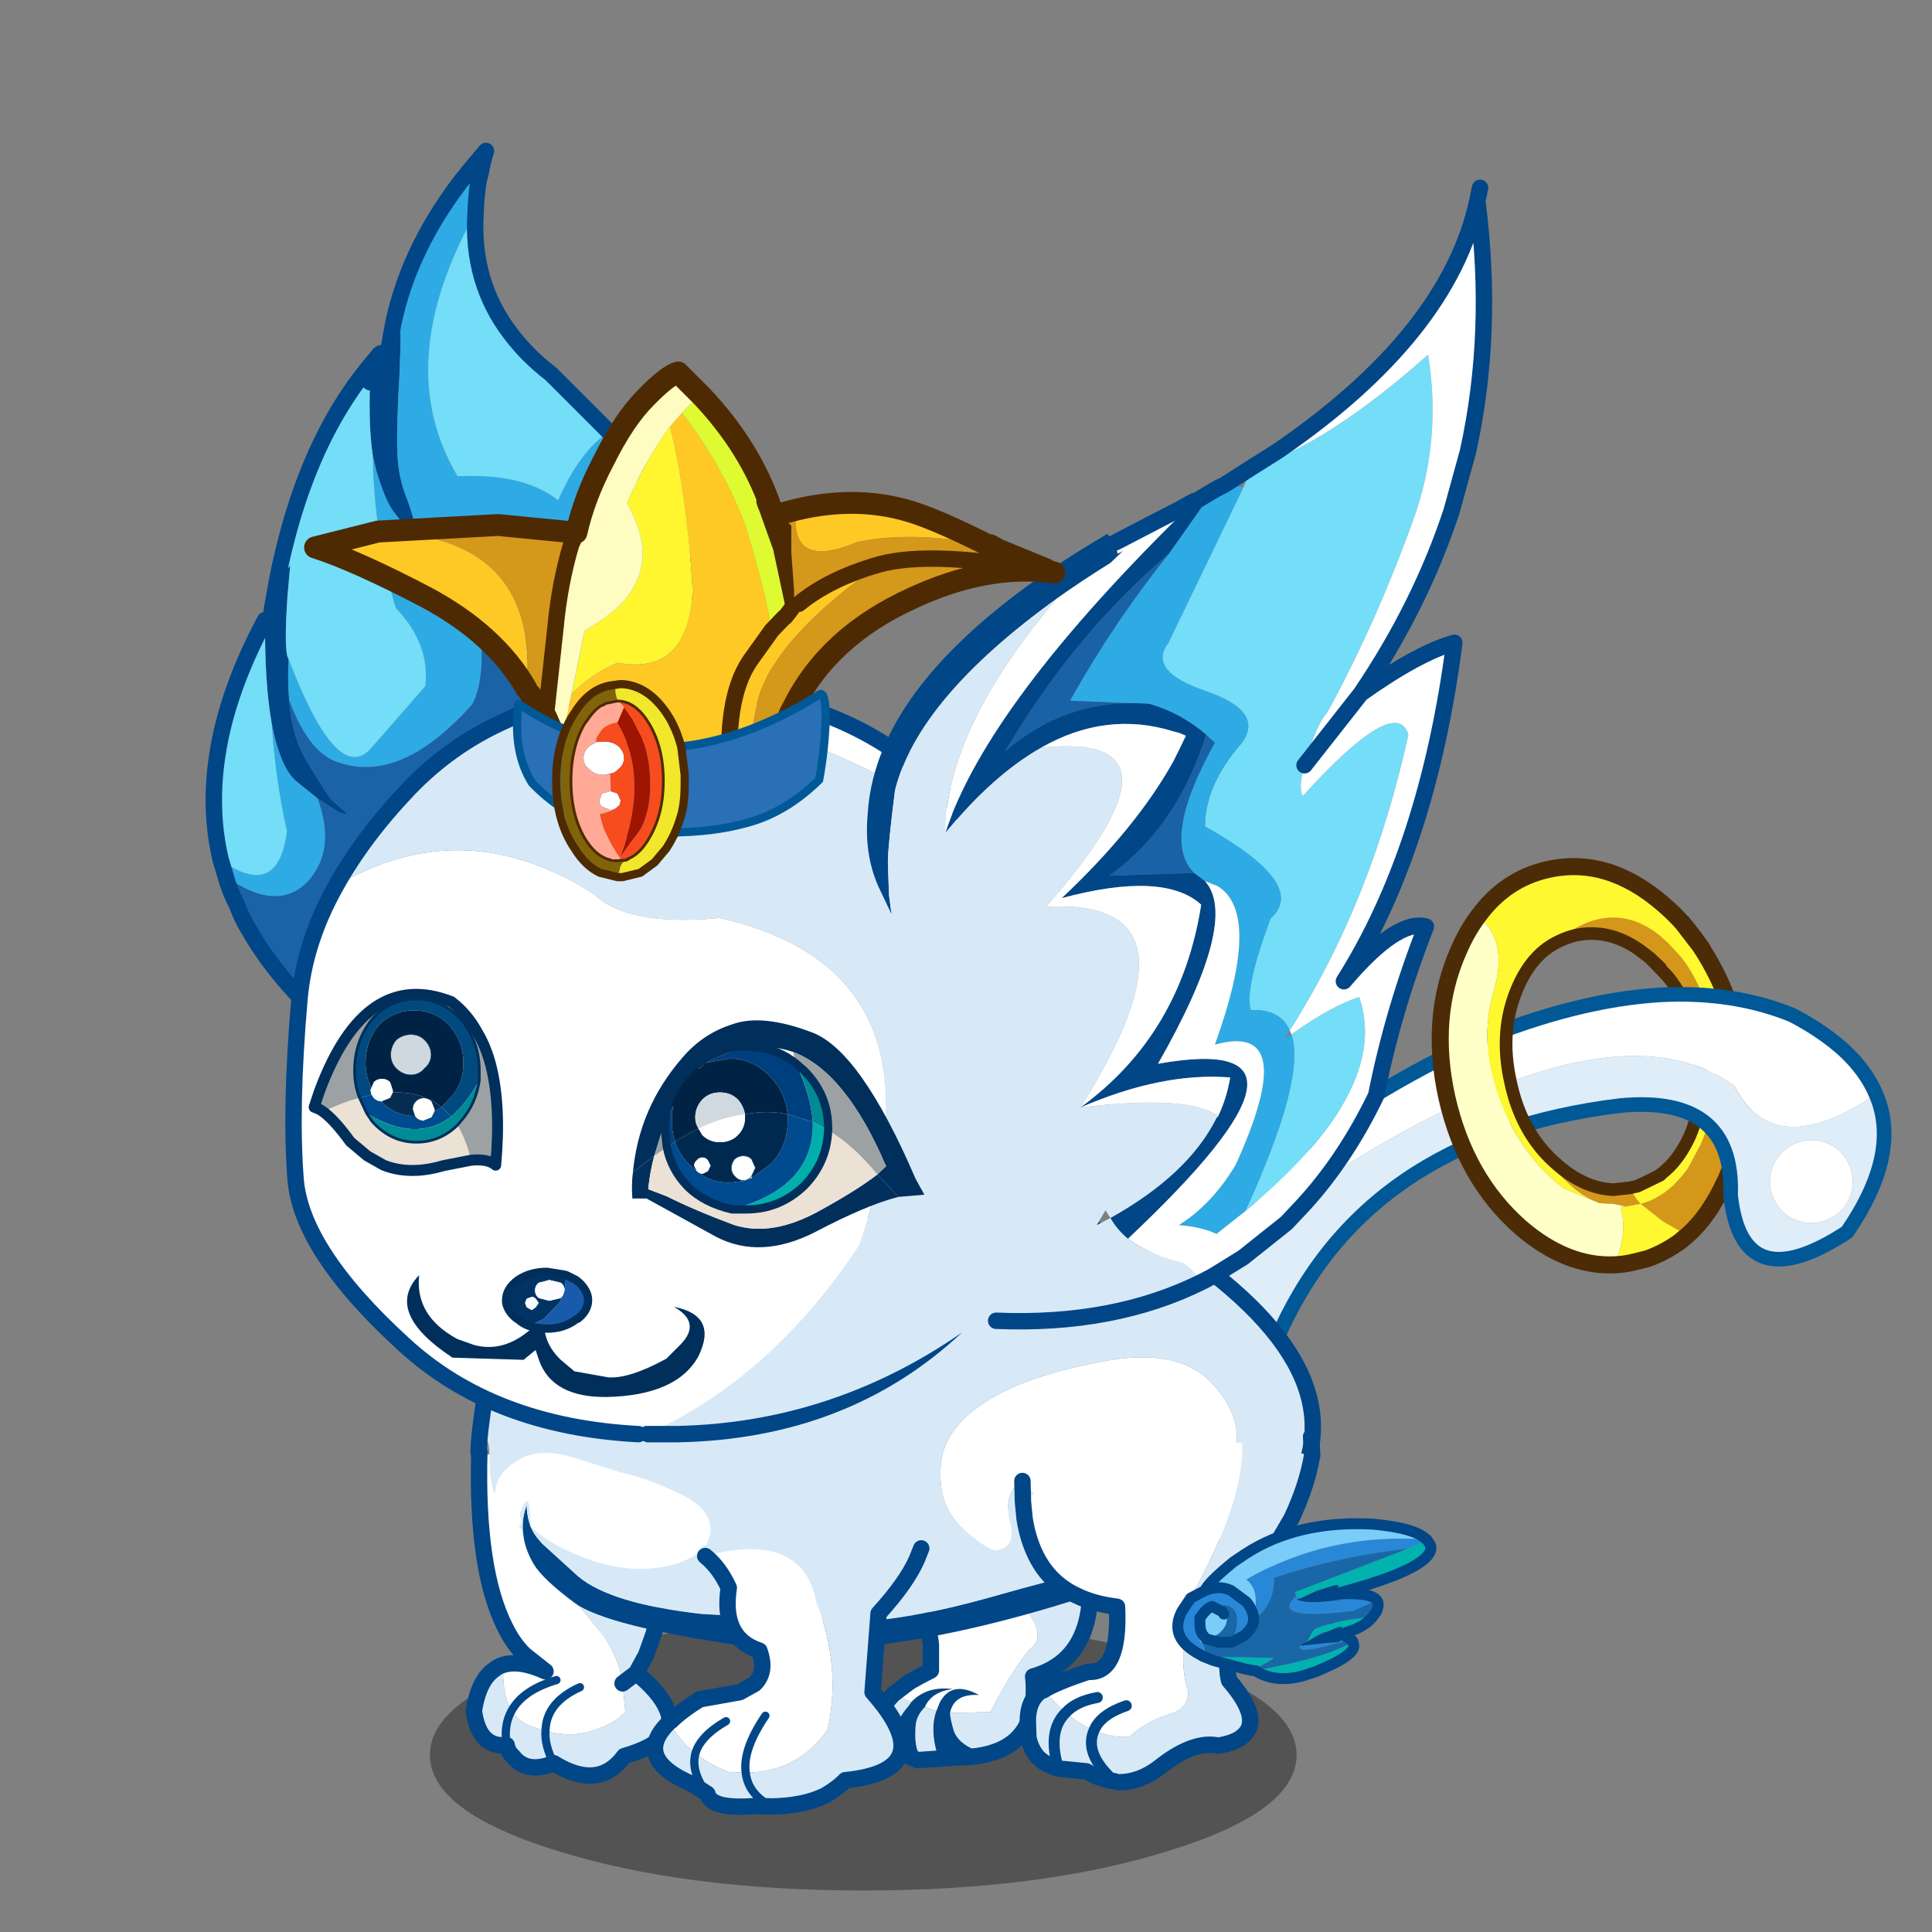 <svg xmlns:ffdec="https://www.free-decompiler.com/flash" xmlns:xlink="http://www.w3.org/1999/xlink" ffdec:objectType="frame" height="90" width="90" xmlns="http://www.w3.org/2000/svg"><rect width="100%" height="100%" fill="#808080" stroke="none"/><use ffdec:characterId="1" height="90" width="90" xlink:href="#a"/><use ffdec:characterId="39" height="152.1" transform="translate(8.425 6.294) scale(.546)" width="159.5" xlink:href="#b"/><defs><g id="b" transform="translate(-6.45 22.7)"><use ffdec:characterId="2" height="22.4" transform="translate(27.7 103.95) scale(1.032)" width="71.65" xlink:href="#c"/><use ffdec:characterId="12" height="74.5" transform="matrix(.796 .24 -.24 .796 107.678 19.732)" width="73.2" xlink:href="#d"/><use ffdec:characterId="14" height="31.1" transform="translate(30.75 88.962) scale(.933)" width="19.4" xlink:href="#e"/><use ffdec:characterId="16" height="24.7" transform="translate(65.45 93.784) scale(.933)" width="20.65" xlink:href="#f"/><use ffdec:characterId="18" height="40.95" transform="translate(31.15 68.3) scale(.933)" width="77.8" xlink:href="#g"/><use ffdec:characterId="20" height="33.1" transform="translate(77.55 87.65) scale(.933)" width="28" xlink:href="#h"/><use ffdec:characterId="22" height="80.05" transform="translate(8.55 -22.05) scale(.933)" width="44.85" xlink:href="#i"/><use ffdec:characterId="24" height="69.7" transform="translate(15.35 23.8) scale(.933)" width="72.1" xlink:href="#j"/><use ffdec:characterId="25" height="11.8" transform="translate(25.754 73.954) scale(.933)" width="27.2" xlink:href="#k"/><use ffdec:characterId="26" height="23.6" transform="translate(17.356 50.16) scale(.933)" width="56.3" xlink:href="#l"/><use ffdec:characterId="28" height="105.15" transform="translate(65 -18.9) scale(.933)" width="57.15" xlink:href="#m"/><use ffdec:characterId="30" height="47.5" transform="translate(16.967 -3.383) scale(.933)" width="69.6" xlink:href="#n"/><use ffdec:characterId="32" height="25.4" transform="translate(46.2 96.9) scale(.933)" width="25.85" xlink:href="#o"/><use ffdec:characterId="34" height="18.7" transform="matrix(.866 .345 -.345 .866 96.59 89.994)" width="20.15" xlink:href="#p"/></g><g id="d" transform="translate(1 24.9)"><use ffdec:characterId="4" height="33.15" transform="translate(34.55 -6.55)" width="16.9" xlink:href="#q"/><use ffdec:characterId="5" height="50.35" transform="translate(-.75 -.75)" width="66.65" xlink:href="#r"/><use ffdec:characterId="7" height="40.75" transform="translate(16.35 -9.35)" width="34.3" xlink:href="#s"/></g><g id="t"><path d="m8.6 11.7 1.1-1.6-.05-.05Q8 6.7 5.7 4.6 4.25 3.25 2.55 2.4l-.95-.45L3.35 0q2.4 1.5 4.45 3.6 1.7 1.7 3.1 3.85L9.7 10.1q2.6 5.45 2.05 11.05l-.55 2.75q-.9 2.8-2.9 4.45L6.75 27.2q1.85-1.25 2.8-3.35.6-1.35.85-3.1.5-4.55-1.8-9.05m4.5 18.85-.6.9-2.1-1.5.25.05 2.45.55" fill="#fff72f" fill-rule="evenodd" transform="translate(.65 .85)"/><path d="m0 3.95 1.6-2 .95.45q1.7.85 3.15 2.2Q8 6.7 9.65 10.05l.05.05-1.1 1.6-.3-.6Q6.35 7.65 3.5 5.7L1.2 4.4 0 3.95m10.9 3.5 1.05 1.8q4.15 7.3 3.3 14.65l-.05.25q-.5 3.75-2.1 6.4L10.65 30l-.25-.05-2.1-1.6q2-1.65 2.9-4.45l.55-2.75q.55-5.6-2.05-11.05l1.2-2.65" fill="#d4971a" fill-rule="evenodd" transform="translate(.65 .85)"/><path d="M4 .85q2.4 1.5 4.45 3.6 1.7 1.7 3.1 3.85l1.05 1.8q4.15 7.3 3.3 14.65l-.05.25q-.5 3.75-2.1 6.4l-.6.9" fill="none" stroke="#4c2b07" stroke-linecap="round" stroke-linejoin="round" stroke-width="1.75"/><path d="m.65 4.8 1.2.45 2.3 1.3Q7 8.5 8.95 11.95l.3.6q2.3 4.5 1.8 9.05-.25 1.75-.85 3.1-.95 2.1-2.8 3.35" fill="none" stroke="#4c2b07" stroke-linecap="round" stroke-linejoin="round" stroke-width="1.3"/></g><g id="r"><path d="M63.15 15.9q0-1.7-1.25-3-1.25-1.25-3-1.25t-3 1.25q-1.25 1.3-1.25 3 0 1.75 1.25 3t3 1.25q1.75 0 3-1.25t1.25-3m-.5-10.5q4.25 5 1.25 14.4-8.3 9.9-12.55-.2-2.6-9.95-13.5-5.5Q13.5 24.8 11 47.5q-5.9 2.8-11-.3 1.15-6.45 3.1-10.55l2.4-5.2.1-.2Q6.65 33.5 8.5 33 32.75 3.35 48.45 8.75q6.2 6.5 14.2-3.35" fill="#deedf8" fill-rule="evenodd" transform="translate(.75 .75)"/><path d="M63.15 15.9q0 1.75-1.25 3t-3 1.25q-1.75 0-3-1.25t-1.25-3q0-1.7 1.25-3 1.25-1.25 3-1.25t3 1.25q1.25 1.3 1.25 3m-.5-10.5q-8 9.85-14.2 3.35Q32.75 3.35 8.5 33q-1.85.5-2.9-1.75 4.55-8.65 16.05-19.1Q30.4 5 38.6 2q7-2.5 13.45-1.9 3.45.65 6.1 1.9 2.8 1.35 4.5 3.4" fill="#fff" fill-rule="evenodd" transform="translate(.75 .75)"/><path d="m6.35 32-.1.2-2.4 5.2Q1.9 41.5.75 47.95q5.1 3.1 11 .3 2.5-22.7 26.85-33.4 10.9-4.45 13.5 5.5 4.25 10.1 12.55.2 3-9.4-1.25-14.4-1.7-2.05-4.5-3.4-2.65-1.25-6.1-1.9-6.45-.6-13.45 1.9-8.2 3-16.95 10.15Q10.9 23.35 6.35 32z" fill="none" stroke="#005897" stroke-linecap="round" stroke-linejoin="round" stroke-width="1.5"/></g><g id="u"><path d="M9.85 8.2q1-1.9 2.7-3 3.15-2.05 7.05-.45l.95.45 1.7 1-1.75 1.65-1.3-.65-1.2-.45q-3.75-1.25-6.8.45-.75.45-1.35 1M21.5 32.8q-1.85-.1-3.85-1.15-1.95-.95-3.55-2.55 1.05.7 2.2 1.2 3.35 1.5 6.2.75l1.65-.7q.4.7 1.45 1.3l.7-.5q1.2-1 2-2.4l4.3 1.1q-.55 1.95-1.5 3.5l-2.45-.55-.25-.05-2.8-1.1h-.05l-1.35.7-.6.05-.6.05-1.5.35" fill="#d4971a" fill-rule="evenodd" transform="translate(.85 .85)"/><path d="M1.1 8.2q3.7 1.45 3.75 6.9 0 5.45 3.75 10.4t8.95 6.9l3.95.4 1.5-.35.6-.05.6-.05-.5.2q1.2 1.9 1.2 4.35l-.05 1.5q-4.7 1.65-10.4-.9Q7.6 34.35 3.4 26.95-.75 19.55.2 12.1q.25-2.15.9-3.9" fill="#ffffc8" fill-rule="evenodd" transform="translate(.85 .85)"/><path d="m22.25 6.2-1.7-1-.95-.45q-3.9-1.6-7.05.45-1.7 1.1-2.7 3-2.3 2-2.75 5.75-.6 4.85 2.1 9.6 1.95 3.55 4.9 5.55 1.6 1.6 3.55 2.55 2 1.05 3.85 1.15l-3.95-.4q-5.2-1.95-8.95-6.9-3.75-4.95-3.75-10.4Q4.8 9.65 1.1 8.2q1.55-4.45 5.45-6.65 5.5-3.1 12.4 0 1.25.55 2.4 1.25L24 4.7l-1.75 1.5m8.85 27.15-.6.9q-1.15 1.5-2.65 2.6l-1.1.65q-.9.55-1.9.9l.05-1.5q0-2.45-1.2-4.35l.5-.2 1.35-.7h.05q-1.05-.6-1.45-1.3l.05-.05.55-.3 1.9-1.75 1.65.5q-.8 1.4-2 2.4l-.7.5 2.8 1.1.25.05 2.45.55" fill="#fff72f" fill-rule="evenodd" transform="translate(.85 .85)"/><path d="m24.85 5.55-2.65-1.9q-1.15-.7-2.4-1.25-6.9-3.1-12.4 0-3.9 2.2-5.45 6.65-.65 1.75-.9 3.9Q.1 20.4 4.25 27.8q4.2 7.4 11.05 10.55 5.7 2.55 10.4.9 1-.35 1.9-.9l1.1-.65q1.5-1.1 2.65-2.6l.6-.9q.95-1.55 1.5-3.5" fill="none" stroke="#4c2b07" stroke-linecap="round" stroke-linejoin="round" stroke-width="1.75"/><path d="M14.95 29.95q-2.95-2-4.9-5.55-2.7-4.75-2.1-9.6.45-3.75 2.75-5.75.6-.55 1.35-1 3.05-1.7 6.8-.45l1.2.45 1.3.65m6.15 20.4-1.9 1.75-.55.3-.05.05-1.65.7q-2.85.75-6.2-.75-1.15-.5-2.2-1.2" fill="none" stroke="#4c2b07" stroke-linecap="round" stroke-linejoin="round" stroke-width="1.3"/></g><g id="v"><path d="m16.5 22.25-.75 2.1-.9 1.65q2.15 1.75 2.8 3.3 1.25 2.8-3.9 4.3-2.35 3.2-6.45.65-2.45 1-3.7-.6-.5-.45-.6-1.05-2.55.25-3-3.15.45-2.8 1.85-3.75.35-.3.85-.45-.15 2.75.75 4.2Q2.7 30.8 3 32.6q-.3-1.8.45-3.15.65 1.05 1.85 1.45l1.25.4q2.2.6 4.05.05 2.25-.65 3.25-1.8l-.25-2.6q-.2-1.4-.75-2.6-.65-1.45-1.65-2.55l-1.7-2.05 3.35 1.3 3.65 1.2M14.85 26l-1.25.95 1.25-.95M7.3 34.25q-.85-1.65-.75-2.95-.1 1.3.75 2.95" fill="#d7e9f7" fill-rule="evenodd" transform="translate(.75 -5.05)"/><path d="m.5 5.8.15.25q12.8-.9 16 13.4l.05.15q.1 1.2-.2 2.55v.1l-3.65-1.2-3.35-1.3 1.7 2.05q1 1.1 1.65 2.55.55 1.2.75 2.6l.25 2.6q-1 1.15-3.25 1.8-1.85.55-4.05-.05.05-2.6 3.15-4-3.1 1.4-3.15 4l-1.25-.4q-1.2-.4-1.85-1.45-.9-1.45-.75-4.2 1.55-.45 3.85.6l-1.9-1.5q-1.05-1-1.8-2.55Q.2 16.55.5 5.8m7.05 20.85q-3.05.9-4.1 2.8 1.05-1.9 4.1-2.8" fill="#fff" fill-rule="evenodd" transform="translate(.75 -5.05)"/><path d="m17.25 17.1.5.3-.5-.2" fill="none" stroke="#000" stroke-linecap="round" stroke-linejoin="round" stroke-width=".05"/><path d="M7.3 26.25q-.1 1.3.75 2.95M4.2 24.4q1.05-1.9 4.1-2.8m-1 4.65q.05-2.6 3.15-4M4.2 24.4q-.75 1.35-.45 3.15" fill="none" stroke="#014687" stroke-linecap="round" stroke-linejoin="round" stroke-width=".75"/><path d="m17.25 17.2-.75 2.1-.9 1.65q2.15 1.75 2.8 3.3 1.25 2.8-3.9 4.3-2.35 3.2-6.45.65-2.45 1-3.7-.6-.5-.45-.6-1.05-2.55.25-3-3.15.45-2.8 1.85-3.75.35-.3.85-.45 1.55-.45 3.85.6l-1.9-1.5q-1.05-1-1.8-2.55Q.95 11.5 1.25.75m16 16.45v-.1m-2.9 4.8 1.25-.95" fill="none" stroke="#014687" stroke-linecap="round" stroke-linejoin="round" stroke-width="1.5"/></g><g id="w"><path d="M2.8 17.95q1.4-1.5 3.8-1.2-1.95.25-2.55 1.65-.8.8-.85 1.75-.15 2 .45 2.75l-.25.1q-.5 0-.85-.55l-1-1.8q-.4-.7 1.05-2.4l.2-.3m2.3.8.3-.75q1.1-2.1 3.6-.7-2.3-.15-2.65 1.65 0 .45.35 1.65.4 1.1 2 1.75l.1.1-2.35.35-1.2.1v.2l-.05-.2v-.15q-.7-2.3-.1-4" fill="#014687" fill-rule="evenodd" transform="translate(.75 .5)"/><path d="M5.45 2.4Q9.45-.75 18 .25q3.65 13.15-4.05 15.35l.05.5q.1 1.9-.35 3.3Q12.4 23 7 23l-3.6.25-1.55-.65q-3.35-2.8-.65-5.4l1.6.75-.2.3q-1.45 1.7-1.05 2.4l1 1.8q.35.55.85.55l.25-.1q-.6-.75-.45-2.75.05-.95.85-1.75l1.05.35q-.6 1.7.1 4v.15l.05.2v-.2l1.2-.1 2.35-.35-.1-.1q-1.6-.65-2-1.75-.35-1.2-.35-1.65l3.7-.1q2-3.85 3.6-5.75Q16.9 11 5.45 2.4" fill="#d7e9f7" fill-rule="evenodd" transform="translate(.75 .5)"/><path d="M2.4 7.25q.7-3.1 3.05-4.85 11.45 8.6 8.2 10.7-1.6 1.9-3.6 5.75l-3.7.1Q6.7 17.15 9 17.3q-2.5-1.4-3.6.7l-.3.75-1.05-.35q.6-1.4 2.55-1.65-2.4-.3-3.8 1.2l-1.6-.75 1.45-1.1q.85-.5 1.95-1.05V12.7q-.3-2.8-2.2-5.45" fill="#fff" fill-rule="evenodd" transform="translate(.75 .5)"/><path d="M1.95 17.7q-2.7 2.6.65 5.4l1.55.65 3.6-.25q5.4 0 6.65-3.6.45-1.4.35-3.3l-.05-.5q7.7-2.2 4.05-15.35m-15.6 7q1.9 2.65 2.2 5.45v2.35q-1.1.55-1.95 1.05l-1.45 1.1" fill="none" stroke="#014687" stroke-linecap="round" stroke-linejoin="round" stroke-width="1.5"/><path d="M3.15 7.75q.7-3.1 3.05-4.85 4-3.15 12.55-2.15l.85.1" fill="none" stroke="#014687" stroke-linecap="round" stroke-linejoin="round" stroke-width=".05"/></g><g id="x"><path d="M4.05 29.4q-.1-1.2.35-2.4.05 1.8.9 2.9l.5.6 3.3 3q2.95 2.5 11.3 3.45l13.6.75q5.3-.2 12.5-2.2 7.25-2.05 8.35-2.15l.3.5q0 .25-.75.55.8.2.65.65-.2.5.8.2-19.4 6.3-31.8 4.6-12.35-1.8-15.25-3.9-2.95-2.2-3.75-3.55-.8-1.35-.95-2.65l-.05-.35" fill="#014687" fill-rule="evenodd" transform="translate(.75 .75)"/><path d="M43.95 28.8q-1.9-1.9-1.7-5.25.15-3.3 3.75-5.75 3.55-2.5 10.85-3.9 7.2-1.45 10.35 2.1 3.1 3.45 1.7 6.85-1.4 3.35-3.95 5.55-2.6 2.25-6.8 2.6-3.25.2-8.45-6.25-1.8 1.15-1.05 3.95.5 2.3-1.45 2.45-1.4-.5-3.25-2.35" fill="#fff" fill-rule="evenodd" transform="translate(.75 .75)"/><path d="m4.05 29.4-1.55-2-1.1-1.65q-.4-.95-.4-3.2-.05-2.3-.75-1.25v.85H0q.05-1.85.65-5.5.6-4.2 12-10.7Q23.9-.6 39.75.05 55.55.65 65 4.2q16.95 12 8.45 23.25-7.2 5.7-19.05 6.95.75-.3.75-.55l-.3-.5q-1.1.1-8.35 2.15-7.2 2-12.5 2.2l-13.6-.75Q12.05 36 9.1 33.5l-3.3-3-.5-.6q-.85-1.1-.9-2.9-.45 1.2-.35 2.4m39.9-.6q1.85 1.85 3.25 2.35 1.95-.15 1.45-2.45-.75-2.8 1.05-3.95 5.2 6.45 8.45 6.25 4.2-.35 6.8-2.6 2.55-2.2 3.95-5.55 1.4-3.4-1.7-6.85-3.15-3.55-10.35-2.1-7.3 1.4-10.85 3.9-3.6 2.45-3.75 5.75-.2 3.35 1.7 5.25" fill="#d7e9f7" fill-rule="evenodd" transform="translate(.75 .75)"/><path d="M55.15 35.15Q67 33.9 74.2 28.2q8.5-11.25-8.45-23.25Q56.3 1.4 40.5.8 24.65.15 13.4 6.7 2 13.2 1.4 17.4q-.6 3.65-.65 5.5" fill="none" stroke="#014687" stroke-linecap="round" stroke-linejoin="round" stroke-width="1.5"/><path d="M3.75 27.85q.45 1.3-.6 1.1-1.1-.25-1.55-2.3-.45-2.15 1.75-3.6 2.15-1.55 6-.2L13 24q2.35.5 5.3 1.9 3.05 1.4 2.9 3.55-.15 2.05-3.45 3-3.4.9-7.25-.35-3.75-1.25-5.75-3.15 0-4-1-1.1" fill="#fff" fill-rule="evenodd" transform="translate(.75 .75)"/></g><g id="y"><path d="m20.1.6 6.4 1.1q-.5 2.85-1.9 5.8l-2 3.4-2.95 3.65-.45.55q-.75 5.45-.3 7.2 2.95 3.4 1.4 4.95l-.35.3q-.75.5-2.05.7-2.25-.5-5.4 2-1.75 1.35-3.7 1.35l-.4-.1Q5.6 29 6.55 26.85 5.6 29 8.4 31.5q-1.25-.15-2.55-.9l-2.55-.25q-1.25-.4-1.85-1-.65-.7-.9-1.8l-.05-1.4q-.05-2.1 1.3-2.95h.1l2.05 2.05q-1.7 1.7-.65 5.1-1.05-3.4.65-5.1 1.25 1.05 2.6 1.6 1.6.7 3.25.6 1.4-1.4 4.15-2.25 1.3-.6 1.2-2-1.05-2.75.45-8.85l1.75-3.45Q20.25 4.7 20.1.6" fill="#d7e9f7" fill-rule="evenodd" transform="translate(.75 .75)"/><path d="M.05 5.95Q8.4-.5 20.1.6q.15 4.1-2.75 10.3l-1.75 3.45q-1.5 6.1-.45 8.85.1 1.4-1.2 2-2.75.85-4.15 2.25-1.65.1-3.25-.6-1.35-.55-2.6-1.6L1.9 23.2q1.2-.75 4.1-1.7 2.95.2 2.65-5.95-2.1-.25-3.65-1-2.5-1.15-3.75-3.65Q.5 9.4.2 7.5L.05 5.95m6.8 17.9q-1.95.35-2.9 1.4.95-1.05 2.9-1.4m2.65.75q-2.35.8-2.95 2.25.6-1.45 2.95-2.25" fill="#fff" fill-rule="evenodd" transform="translate(.75 .75)"/><path d="M3.95 25.25q.95-1.05 2.9-1.4m-.3 3Q5.6 29 8.4 31.5l.4.1m-5.5-1.25q-1.05-3.4.65-5.1m2.6 1.6q.6-1.45 2.95-2.25" fill="none" stroke="#014687" stroke-linecap="round" stroke-linejoin="round" transform="translate(.75 .75)"/><path d="M.75 4.8.8 6.7l.15 1.55q.3 1.9 1.05 3.4 1.25 2.5 3.75 3.65 1.55.75 3.65 1 .3 6.15-2.65 5.95-2.9.95-4.1 1.7m24.6-21.5-.1-1.7m-17.6 31.6q1.95 0 3.7-1.35 3.15-2.5 5.4-2 1.3-.2 2.05-.7l.35-.3q1.55-1.55-1.4-4.95-.45-1.75.3-7.2l.45-.55 2.95-3.65 2-3.4q1.4-2.95 1.9-5.8m-24.7 21.5q-1.35.85-1.3 2.95l.05 1.4q.25 1.1.9 1.8.6.6 1.85 1l2.55.25q1.3.75 2.55.9" fill="none" stroke="#014687" stroke-linecap="round" stroke-linejoin="round" stroke-width="1.5"/></g><g id="z"><path d="m4.7 42.9.25-2.2.05-.8.15-.8q.3-2.5.5-1.55l-.2 3.7-.15.8.3-.8.85-2.6.55-.75-.25 2.8q-.35 5.25.1 5.75-.1 2 .05 3.75.25 3.05 1.25 4.95l.1.2.45.75q1.7 2.9 2.25 3.4l1.1.95q.4.35-.65 0L9.5 59.2l-2-1.6q-.9-.85-1.45-2.45-.45-1.2-.75-2.85-.65-3.65-.6-9.4m9.75-23.45.25-.45.15-.15.3-.25h.15l-1 2.45 1-2.45v-.05l.65-.05q.6-.25 1-1.7.25-1.5.05 3.5-.3 4.95-.2 7.25.05 2.2.85 4.2.75 1.95 1.25 4.75-1.6-2.5-2.4-3.45-.8-1-1.65-3.9l-.3-1.3q-.4-2.65-.25-6.7v-.1l.05-1.05v-.1l.1-.45.7-.85-.7.85" fill="#014687" fill-rule="evenodd" transform="translate(.75 .75)"/><path d="m15.95 18.5.3-1.8q1.25-7.2 6.3-13.85l.8-1L24.9 0q-.3.95-.45 1.85l-.25 1q-.2 1.4-.25 2.8-7.75 13.8-1.65 24.1 6.05-.3 9.2 2.2 2-4.55 4.65-6.25 7 7.95 7.2 15-11.55 6.35-19 2.2.55 5.4-.7 7.7-6.45 7.25-12.15 5.35-2.8-.8-4.6-5.75-.15-1.75-.05-3.75 4.5 11.85 7.65 8.05l4.85-5.55q.45-3.9-2.7-7.15-2-6.75-2.1-13.95l.3 1.3q.85 2.9 1.65 3.9.8.95 2.4 3.45-.5-2.8-1.25-4.75-.8-2-.85-4.2-.1-2.3.2-7.25.2-5-.05-3.5-.4 1.45-1 1.7M1.1 66.35l-.45-1.5q5.25 3.7 6.05-2.65-1.05-4.7-1.4-9.9.3 1.65.75 2.85.55 1.6 1.45 2.45l2 1.6q1.7 4.55-.75 7.45-2.8 3.15-7.65-.3M15.15 18.6l.15-.1v.1h-.15" fill="#2eabe4" fill-rule="evenodd" transform="translate(.75 .75)"/><path d="M23.95 5.65q-.4 6.35 3.2 11.05 1.5 2 3.7 3.7l5.3 5.3q-2.65 1.7-4.65 6.25-3.15-2.5-9.2-2.2-6.1-10.3 1.65-24.1M.65 64.85q-1.1-4.6-.3-9.7.9-5.8 4.35-12.25-.05 5.75.6 9.4.35 5.2 1.4 9.9-.8 6.35-6.05 2.65m4.8-23.6q2.3-13.85 9-21.8l-.1.45v.1l-.05 1.05v.1q-.15 4.05.25 6.7.1 7.2 2.1 13.95 3.15 3.25 2.7 7.15L14.5 54.5q-3.15 3.8-7.65-8.05-.45-.5-.1-5.75L7 37.9l-.55.75-.85 2.6h-.15" fill="#74ddf8" fill-rule="evenodd" transform="translate(.75 .75)"/><path d="M43.35 40.7v1.4q-.5 7.6-3.1 13.05l-1.75 3.1Q34.95 63.3 27.6 69l-3.15 2.35q-7 4.95-15.4 7.2-3.6-3.45-5.75-7.2-.75-1.2-1.15-2.35-.7-1.35-1.05-2.65 4.85 3.45 7.65.3 2.45-2.9.75-7.45l1.9 1.25q1.05.35.65 0l-1.1-.95q-.55-.5-2.25-3.4l-.45-.75-.1-.2q-1-1.9-1.25-4.95 1.8 4.95 4.6 5.75 5.7 1.9 12.15-5.35 1.25-2.3.7-7.7 7.45 4.15 19-2.2" fill="#1a63a7" fill-rule="evenodd" transform="translate(.75 .75)"/><path d="m16.7 19.25.3-1.8q1.25-7.2 6.3-13.85l.8-1L25.65.75q-.3.95-.45 1.85l-.25 1q-.2 1.4-.25 2.8-.4 6.35 3.2 11.05 1.5 2 3.7 3.7l5.3 5.3q7 7.95 7.2 15M9.8 79.3q-3.6-3.45-5.75-7.2-.75-1.2-1.15-2.35-.7-1.35-1.05-2.65l-.45-1.5Q.3 61 1.1 55.9q.9-5.8 4.35-12.25M6.2 42q2.3-13.85 9-21.8l.7-.85.15-.1v.1l-1 2.45v.1m-9 20.9.15-.8" fill="none" stroke="#014687" stroke-linecap="round" stroke-linejoin="round" stroke-width="1.5"/></g><g id="A"><path d="m63.3 14.35-.15.3q-.1.3.1.6 5.15 7.6 6.25 17.35l.3 2.9v.05q.25 5.8-1.3 10.8l-.05.35-.8 2 .05.55.35.4-.85 1.55-1.55 2.55q-1.95 2.75-4.55 5.1l.05.05q-11.9 8.25-26.05 8.55h-1.2q10.35-5.2 17.85-16.55 8.6-25.1-12.8-29.9-8.4.8-11.5-2.2-11.85-7.6-23.55-.75 2.5-4.5 6.7-8.9 3.75-3.9 8.6-6.1Q25.15 1.25 32.75 2 49.9 3.5 63.3 14.35" fill="#d7e9f7" fill-rule="evenodd" transform="translate(.75 .75)"/><path d="m63.4 14.2-.1.15Q49.9 3.5 32.75 2q-7.6-.75-13.55 1.05Q26.2-.3 35.7 0q15.9.45 24.95 10.75l2.75 3.45m-31.85 54q-13.35-.7-21.5-8.25Q.7 51.4.2 44.85-.3 38.3.55 28.5 1 23.2 3.9 18.05q11.7-6.85 23.55.75 3.1 3 11.5 2.2 21.4 4.8 12.8 29.9-7.5 11.35-17.85 16.55h-1.6q-.3 0-.5.25-.25.2-.25.5" fill="#fff" fill-rule="evenodd" transform="translate(.75 .75)"/><path d="M63.4 14.2h.05l.55-.1.5.3q5.4 7.95 6.5 18.05l.3 2.95v.05q.25 6.1-1.35 11.35h-.05v.05l-.05.3-.8 2.1-.4.4h-.6l-.35-.4-.05-.55.8-2 .05-.35q1.55-5 1.3-10.8v-.05l-.3-2.9q-1.1-9.75-6.25-17.35-.2-.3-.1-.6l.15-.3.1-.15m-2.25 44.7q-10.4 9.75-26 10.05H32.3l-.5-.2-.25-.55q0-.3.25-.5.2-.25.5-.25h2.8q14.15-.3 26.05-8.55" fill="#014687" fill-rule="evenodd" transform="translate(.75 .75)"/><path d="M32.3 68.95q-13.35-.7-21.5-8.25Q1.45 52.15.95 45.6q-.5-6.55.35-16.35.45-5.3 3.35-10.45 2.5-4.5 6.7-8.9 3.75-3.9 8.6-6.1 7-3.35 16.5-3.05 15.9.45 24.95 10.75l2.75 3.45" fill="none" stroke="#014687" stroke-linecap="round" stroke-linejoin="round" stroke-width="1.5"/></g><g id="k"><path d="m22.9 58.55.15.55q.3 1.25 1.4 2.3l1.25 1.05 3.1.55q1.9.15 5.3-1.7l1.3-1.3q1.95-2-.6-3.45 4.05.8 2.25 4.5-1.95 3.6-8.4 3.75-5 .05-6.2-3.4l-.3-.9-1.1.9-6.5-.2q-6.3-4.15-3.05-7.55-.4 3.75 3.5 5.85l1.55.55q2.65.7 5.1-1.4l.3-.25.2.05.75.1" fill="#002f5b" fill-rule="evenodd" transform="translate(-10.4 -53)"/><path d="m24.95 53.65.9.45.35.3q.75.75.75 1.55 0 .95-.95 1.7l-.15.05q-1.1.85-2.65.85h-.3l-.75-.1-.2-.05-.4-.1 1.35-.65 1.45-1.5.3-.65.15-.45.15-1.4" fill="#185bab" fill-rule="evenodd" transform="translate(-10.4 -53)"/><path d="M21.55 58.3q-.55-.2-1-.6l-.1-.05q-.85-.65-1-1.5v-.2q0-1.05 1.1-1.85 1.1-.75 2.65-.75l1.55.25.2.05-.15 1.4q0-.45-.35-.7l-1.05-.25-.95.25q-.35.25-.35.7 0 .45.35.7l.95.25 1.05-.25.2-.25-.3.65-1.45 1.5-1.35.65m.85-2.05v-.1l-.25-.35q-.15-.15-.35-.15l-.45.15-.15.35v.1l.15.35.45.25.35-.25.25-.35" fill="#013465" fill-rule="evenodd" transform="translate(-10.4 -53)"/><path d="m24.65 55.5-.2.25-1.05.25-.95-.25q-.35-.25-.35-.7 0-.45.35-.7l.95-.25 1.05.25q.35.25.35.7l-.15.45m-2.25.75-.25.35-.35.25-.45-.25-.15-.35v-.1l.15-.35.45-.15q.2 0 .35.15l.25.35v.1" fill="#fbfcfd" fill-rule="evenodd" transform="translate(-10.4 -53)"/><path d="M11.15 5.3q-.55-.2-1-.6l-.1-.05q-.85-.65-1-1.5v-.2q0-1.05 1.1-1.85 1.1-.75 2.65-.75l1.55.25.2.05.9.45.35.3q.75.75.75 1.55 0 .95-.95 1.7l-.15.05q-1.1.85-2.65.85h-.3l-.75-.1-.2-.05-.4-.1z" fill="none" stroke="#002f5b" stroke-linecap="round" stroke-linejoin="round" stroke-width=".75"/></g><g id="l"><path d="m42.5 32.85-1.1-.1q-3.1 0-5.25 2.2-2.05 2.05-2.2 4.8l-.15.45-.8 2.55-1.95 1.5q.55-5.9 4.5-10.45 1.9-2.25 4.65-3.1 2.7-.95 7.2.75 4.45 1.65 9.5 13.4l.8 1.45-2.35.2-1.95-2.05.8-.75q-3.7-8.65-8.5-10.45-1.6-.55-3.2-.4" fill="#002f5b" fill-rule="evenodd" transform="translate(-1.4 -27.5)"/><path d="M33 42.75q-.4 1.5-.55 3.05l1.7.65q2.6 1.3 6.1 2.6 3.5 1.15 7.9-1.3 3.45-1.9 5.25-3.3l1.95 2.05q-2.85.7-7.7 3.25-4.95 2.5-9 .4l-6.35-3.5H31q-.1-1.25.05-2.4l1.95-1.5" fill="#01305c" fill-rule="evenodd" transform="translate(-1.4 -27.5)"/><path d="m33.95 39.75.8-1.6q-.15.65-.15 1.4 0 1 .3 1.9l-.75.5-.2-1.75v-.45m11.25-.8q-.2-2-1.55-3.4-1.6-1.7-3.75-1.7l-2.2.4-.6.55v-.05l.6-.5q2.35-1.35 4.8-1.4 1.9.2 3.45 1.45 1.4 3 1.55 5.35l-2.3-.7" fill="#003f7d" fill-rule="evenodd" transform="translate(-1.4 -27.5)"/><path d="m45.95 34.3.75.65q2.2 2.2 2.2 5.25v.2l-1.4-.75q-.15-2.35-1.55-5.35" fill="#008b94" fill-rule="evenodd" transform="translate(-1.4 -27.5)"/><path d="M48.9 40.4q-.1 2.95-2.2 5.1-2.25 2.15-5.3 2.15h-1.3q7.55-2 7.4-8l1.4.75" fill="#00aeab" fill-rule="evenodd" transform="translate(-1.4 -27.5)"/><path d="m34.15 41.95.75-.5q.35 1.1 1.25 2.05l.75.65.2.15.3.25q1.1.65 2.5.65l1.25-.15h.1l.7-.3 1.7-1.25q1.55-1.6 1.55-3.95v-.6l2.3.7q.15 6-7.4 8-2.55-.6-4.05-2.1-1.5-1.55-1.9-3.6" fill="#004a8f" fill-rule="evenodd" transform="translate(-1.4 -27.5)"/><path d="M34.9 41.45q1.05-.65 2.15-1.2l.35.6q.65.65 1.6.65 1 0 1.65-.65.65-.65.65-1.6v-.3q2-.4 3.9 0v.6q0 2.35-1.55 3.95l-1.7 1.25-.05-.15.35-.75-.35-.8q-.3-.3-.75-.3t-.8.3q-.3.4-.3.8 0 .45.3.75.35.4.8.4l.1.05h-.1l-1.25.15q-1.4 0-2.5-.65l-.3-.25.3.1.5-.25.25-.5-.25-.5q-.2-.25-.5-.25t-.5.25q-.25.2-.25.5l.25.5-.75-.65q-.9-.95-1.25-2.05" fill="#00294f" fill-rule="evenodd" transform="translate(-1.4 -27.5)"/><path d="M34.9 41.45q-.3-.9-.3-1.9 0-.75.15-1.4l-.8 1.6q.15-2.75 2.2-4.8 2.15-2.2 5.25-2.2l1.1.1q-2.45.05-4.8 1.4l-.6.5v.05l.6-.55 2.2-.4q2.15 0 3.75 1.7 1.35 1.4 1.55 3.4-1.9-.4-3.9 0-.15-.8-.65-1.35-.65-.65-1.65-.65-.95 0-1.6.65-.65.7-.65 1.65 0 .55.3 1-1.1.55-2.15 1.2" fill="#002345" fill-rule="evenodd" transform="translate(-1.4 -27.5)"/><path d="M37.05 40.25q-.3-.45-.3-1 0-.95.65-1.65.65-.65 1.6-.65 1 0 1.65.65.5.55.65 1.35-2.15.3-4.25 1.3" fill="#d0d9df" fill-rule="evenodd" transform="translate(-1.4 -27.5)"/><path d="m37.1 44.3-.2-.15-.25-.5q0-.3.25-.5.2-.25.5-.25t.5.25l.25.5-.25.5-.5.25-.3-.1m4.2-5.35v.3q0 .95-.65 1.6-.65.65-1.65.65-.95 0-1.6-.65l-.35-.6q2.1-1 4.25-1.3M41.15 45q-.45 0-.8-.4-.3-.3-.3-.75 0-.4.3-.8.35-.3.8-.3.45 0 .75.3l.35.8-.35.75q-.3.4-.75.4" fill="#fff" fill-rule="evenodd" transform="translate(-1.4 -27.5)"/><path d="m33 42.75 1.15-.8q.4 2.05 1.9 3.6 1.5 1.5 4.05 2.1h1.3q3.05 0 5.3-2.15 2.1-2.15 2.2-5.1 2.35 1.4 4.5 4.05-1.8 1.4-5.25 3.3-4.4 2.45-7.9 1.3-3.5-1.3-6.1-2.6l-1.7-.65q.15-1.55.55-3.05" fill="#ebe1d4" fill-rule="evenodd" transform="translate(-1.4 -27.5)"/><path d="m33.95 40.2.2 1.75-1.15.8.8-2.55h.15m19.45 4.25q-2.15-2.65-4.5-4.05v-.2q0-3.05-2.2-5.25l-.75-.65-.25-1.05q4.8 1.8 8.5 10.45l-.8.75" fill="#9ca1a3" fill-rule="evenodd" transform="translate(-1.4 -27.5)"/><path d="M39.75 17.5q-.45 0-.8-.4-.3-.3-.3-.75 0-.4.3-.8.35-.3.8-.3.45 0 .75.3l.35.8-.35.75q-.3.4-.75.4" fill="none" stroke="#003e6d" stroke-linecap="round" stroke-linejoin="round" stroke-width=".05"/><path d="M32.55 12.25v.45l.2 1.75q.4 2.05 1.9 3.6 1.5 1.5 4.05 2.1H40q3.05 0 5.3-2.15 2.1-2.15 2.2-5.1v-.2q0-3.05-2.2-5.25l-.75-.65Q43 5.55 41.1 5.35l-1.1-.1q-3.1 0-5.25 2.2-2.05 2.05-2.2 4.8z" fill="none" stroke="#002f5b" stroke-linecap="round" stroke-linejoin="round" stroke-width=".75"/><path d="M6.05 37.45q-.45-1.15-.45-2.5 0-2.7 1.6-4.7 1.7-1.85 4.05-1.85 2.35 0 4.05 1.85 1.7 2 1.7 4.7v.9q-1.2 2.15-2.55 3.3l-.9-.85.65-.7q1.35-1.3 1.35-3.35 0-2-1.35-3.5-1.3-1.3-3.15-1.3-1.85 0-3.2 1.3-1.25 1.5-1.25 3.5 0 1.25.55 2.25l-.1.25.1.4-1.1.3" fill="#004a80" fill-rule="evenodd" transform="translate(-1.4 -27.5)"/><path d="m13.55 38.3.9.85q-3.25 2.45-7.75-.3l-.65-1.4 1.1-.3.2.3q.3.3.65.3l.1.1q1.25 1.25 2.95 1.25h.05l.1.15q.3.3.7.3l.75-.3.3-.6.6-.35" fill="#004a8f" fill-rule="evenodd" transform="translate(-1.4 -27.5)"/><path d="M17 35.85q-.3 2.15-1.7 3.75l-.3.35q-1.6 1.55-3.75 1.55-2.35 0-4.05-1.9l-.5-.75q4.5 2.75 7.75.3Q15.8 38 17 35.85" fill="#008c97" fill-rule="evenodd" transform="translate(-1.4 -27.5)"/><path d="m2.7 38.7-.3-.2-.5-.2.5-1.5q4.2-11.25 12.05-8.15 1.45 1.1 2.4 2.85.75 1.25 1.2 2.95.95 3.7.45 9.15-.7-.6-2.25-.45-.5-1.95-1.25-3.2l.3-.35q1.4-1.6 1.7-3.75v-.9q0-2.7-1.7-4.7-1.7-1.85-4.05-1.85-2.35 0-4.05 1.85-1.6 2-1.6 4.7 0 1.35.45 2.5l-1 .3q-1.1.4-2.35.95" fill="#9ca2a3" fill-rule="evenodd" transform="translate(-1.4 -27.5)"/><path d="M2.7 38.7q1.25-.55 2.35-.95l1-.3.65 1.4.5.75q1.7 1.9 4.05 1.9 2.15 0 3.75-1.55.75 1.25 1.25 3.2l-2.55.5q-3.05.9-5.45-.05l-1.5-.85-1.55-1.3q-1.45-2-2.5-2.75" fill="#ebe1d4" fill-rule="evenodd" transform="translate(-1.4 -27.5)"/><path d="M12 32.15q.6.6.6 1.35 0 .75-.6 1.25-.5.6-1.25.6t-1.35-.6q-.5-.5-.5-1.25t.5-1.35q.6-.5 1.35-.5.75 0 1.25.5" fill="#cfd8de" fill-rule="evenodd" transform="translate(-1.4 -27.5)"/><path d="m7.15 36.5.2-.5q.3-.3.75-.3t.75.3l.25.75v.2l-.25.5-.75.3H8q-.35 0-.65-.3l-.2-.3-.1-.4.1-.25m5.8 2.15-.3.6-.75.3q-.4 0-.7-.3l-.1-.15-.2-.6q0-.45.3-.75t.7-.3q.45 0 .75.3l.3.75v.15" fill="#fff" fill-rule="evenodd" transform="translate(-1.4 -27.5)"/><path d="M9.1 36.95q1.65-.05 2.9.45l.75.3.8.6-.6.35v-.15l-.3-.75q-.3-.3-.75-.3-.4 0-.7.3-.3.3-.3.75l.2.6h-.05q-1.7 0-2.95-1.25v-.1l.75-.3.25-.5" fill="#052d52" fill-rule="evenodd" transform="translate(-1.4 -27.5)"/><path d="M7.15 36.5q-.55-1-.55-2.25 0-2 1.25-3.5 1.35-1.3 3.2-1.3t3.15 1.3q1.35 1.5 1.35 3.5 0 2.05-1.35 3.35l-.65.7-.8-.6-.75-.3q-1.25-.5-2.9-.45v-.2L8.85 36q-.3-.3-.75-.3t-.75.3l-.2.5M12 32.15q-.5-.5-1.25-.5t-1.35.5q-.5.6-.5 1.35 0 .75.5 1.25.6.6 1.35.6.75 0 1.25-.6.6-.5.6-1.25t-.6-1.35" fill="#002345" fill-rule="evenodd" transform="translate(-1.4 -27.5)"/><path d="M16.25 43.15q1.55-.15 2.25.45.5-5.45-.45-9.15-.45-1.7-1.2-2.95-.95-1.75-2.4-2.85Q6.6 25.55 2.4 36.8l-.5 1.5.5.2.3.2q1.05.75 2.5 2.75l1.55 1.3 1.5.85q2.4.95 5.45.05l2.55-.5" fill="none" stroke="#002f5b" stroke-linecap="round" stroke-linejoin="round" transform="translate(-1.4 -27.5)"/><path d="M10.6 4.65q.6.6.6 1.35 0 .75-.6 1.25-.5.6-1.25.6T8 7.25q-.5-.5-.5-1.25T8 4.65q.6-.5 1.35-.5.75 0 1.25.5m.95 6.5-.3.6-.75.3q-.4 0-.7-.3l-.1-.15-.2-.6q0-.45.3-.75t.7-.3q.45 0 .75.3l.3.75v.15" fill="none" stroke="#002f5b" stroke-linecap="round" stroke-linejoin="round" stroke-width=".05"/><path d="M4.65 9.95Q4.2 8.8 4.2 7.45q0-2.7 1.6-4.7Q7.5.9 9.85.9q2.35 0 4.05 1.85 1.7 2 1.7 4.7v.9q-.3 2.15-1.7 3.75l-.3.35Q12 14 9.85 14 7.5 14 5.8 12.1l-.5-.75-.65-1.4z" fill="none" stroke="#002f5b" stroke-linecap="round" stroke-linejoin="round" stroke-width=".25"/></g><g id="B"><path d="M35.2 25.55q6.75-2 16.1-10.3 1.25 7.8-1.3 14.95-3.4 9.5-7.9 17.75-.85.9-1.85 3.9l-.25.95q-.6 2.15-.15 2.8 8.5-9.35 9.65-5.6-3.35 15.3-10.85 27.05-.9-2-3.55-1.85-.65-1.85 1.8-8.4 3.5-3.1-6-8.4 0-3.75 3.25-7.5 2.35-2.95-3.1-4.85-5.5-1.85-3.5-4.45l6.85-14.2.8-1.85m-.65 68.05q5.6-12.1 4.25-16.2 3.75-2.65 6.2-3.4 2.95 8.55-10.45 19.6" fill="#74ddf8" fill-rule="evenodd" transform="translate(0 .75)"/><path d="M31.65 27.7q.5-.3.95-.5l.25-.15 1.55.35-6.85 14.2q-2 2.6 3.5 4.45 5.45 1.9 3.1 4.85-3.25 3.75-3.25 7.5 9.5 5.3 6 8.4-2.45 6.55-1.8 8.4 2.65-.15 3.55 1.85l-.5.7.65-.35q1.35 4.1-4.25 16.2l-2.6 2.05q-1.45-.65-3.45-.8 3-1.85 5.2-5.5 6-13.2-1.9-11 4.35-12 .25-14.5l-1.15-.45-1-.75q-3.05-3.05 1.9-11.9L31 50q-2.35-2-5.15-2.8l-7.3-.3q4-7.15 9.05-13.45l4.05-5.75" fill="#2eabe4" fill-rule="evenodd" transform="translate(0 .75)"/><path d="M27.6 33.45q-5.05 6.3-9.05 13.45l7.3.3q-7.45-.65-13.25 4.35 6.3-10.7 15-18.1M31 50l.8.75q-4.95 8.85-1.9 11.9l-7.75.25Q28.4 58.4 31 50" fill="#1962a6" fill-rule="evenodd" transform="translate(0 .75)"/><path d="m29.8 28.8 1.85-1.1-4.05 5.75q-8.7 7.4-15 18.1 5.8-5 13.25-4.35 2.8.8 5.15 2.8-2.6 8.4-8.85 12.9l7.75-.25 1 .75q3.2 3.55-4.3 16.7 17.6-3.15-2.75 16-1.05-.9-1.6-1.9 7.15-4 9.7-9.15l.15-.15q.8-1.7 1.1-3.55-6.2-.5-13.7 2.75 9.2-6.7 11.05-18.55-3.4-3.1-12.75-.6 6.8-6.4 10.2-12.5l.55-1.1.6-1.25-.6-.25-.55-.15q-6.15-1.9-12.1 1.5-4.4 2.5-8.75 7.8 3.8-11.85 22.65-30.2m-7.05 3.6.15 1.05.5-.25-1.15 1.1q-2.65 1.65-4.9 3.25Q4.65 46.7 2.55 55.1q-.65 5.15-.65 6.55l.1 3 .2 1.55v.1l.15-.25-.15.3-.95-2Q-.3 61.25.05 57.3q.75-13.2 21.9-25.65l.75.7.05.05" fill="#014687" fill-rule="evenodd" transform="translate(0 .75)"/><path d="M17.35 37.55Q7.2 49.5 7.15 59q4.35-5.3 8.75-7.8 14.6-1.55.45 14.55Q31.6 64.9 19.5 84.1q9.95-1.2 12.6.8l-.15.15q-2.55 5.15-9.7 9.15.55 1 1.6 1.9 1.6 1.2 4.25 2l.3.05.25.1q.3-.15 2.05 1.75-8.1 4.05-18.9 3.6-7.45-20.85-9.6-37.25h1.05L3 65.3l-.2.25-.45.5-.15.25v-.1L2 64.65l-.1-3q0-1.4.65-6.55 2.1-8.4 14.8-17.55m4.9 56.65-.45-.7-.8 1.35 1.25-.65" fill="#d7e9f7" fill-rule="evenodd" transform="translate(0 .75)"/><path d="m35.2 25.55 2.3-1.45Q53.15 13.4 55.8 1.2q1.55 12-.85 22.9l-1.5 5.45q-2.85 8.65-8.3 16.7L40 52.8l5.15-6.55q5.2-3.7 8.55-4.65-2.45 18.85-10.1 30.95 4.85-5.7 7.5-5-3 7.65-4.55 15.45-2.8 5.8-6.65 10l-1.55 1.65-3.95 3.15-2.75 1.7-.95.5q-1.75-1.9-2.05-1.75l-.25-.1-.3-.05q-2.65-.8-4.25-2 20.35-19.15 2.75-16 7.5-13.15 4.3-16.7l1.15.45q4.1 2.5-.25 14.5 7.9-2.2 1.9 11-2.2 3.65-5.2 5.5 2 .15 3.45.8l2.6-2.05Q47.95 82.55 45 74q-2.45.75-6.2 3.4l-.15-.35Q46.15 65.3 49.5 50q-1.15-3.75-9.65 5.6-.45-.65.15-2.8l.25-.95q1-3 1.85-3.9Q46.6 39.7 50 30.2q2.55-7.15 1.3-14.95-9.35 8.3-16.1 10.3m-5.3 3.1-.1.15-.4.2.5-.35m-.5.35.4-.2Q10.95 47.15 7.15 59q.05-9.5 10.2-21.45 2.25-1.6 4.9-3.25l1.15-1.1-.5.25-.15-1.05 5.1-2.65L29.4 29M15.9 51.2q5.95-3.4 12.1-1.5l.55.15.6.25-.6 1.25-.55 1.1q-3.4 6.1-10.2 12.5 9.35-2.5 12.75.6Q28.7 77.4 19.5 84.1q7.5-3.25 13.7-2.75-.3 1.85-1.1 3.55-2.65-2-12.6-.8 12.1-19.2-3.15-18.35 14.15-16.1-.45-14.55" fill="#fff" fill-rule="evenodd" transform="translate(0 .75)"/><path d="m35.2 26.3 2.3-1.45q15.65-10.7 18.3-22.9l.25-1.2m-24.4 27.7q.5-.3.95-.5m.25-.15 2.35-1.5M40 53.55 45.15 47q5.45-8.05 8.3-16.7l1.5-5.45q2.4-10.9.85-22.9m-26 27.6 1.85-1.1m-1.75.95-1.1.6.6-.25.5-.35m-.1.15-.4.2-1.55.75-5.1 2.65M45.15 47q5.2-3.7 8.55-4.65Q51.25 61.2 43.6 73.3q4.85-5.7 7.5-5-3 7.65-4.55 15.45-2.8 5.8-6.65 10l-1.55 1.65-3.95 3.15-2.75 1.7-.95.5q-8.1 4.05-18.9 3.6" fill="none" stroke="#014687" stroke-linecap="round" stroke-linejoin="round" stroke-width="1.5"/></g><g id="C"><path d="M42.05 27.55q3.75.9 3.75 2.4 0 1.45-3.85 3.45-3.8 2-9.15 2.15-5.45.1-9-2.1t-3.5-3.65q0-1.55 3.6-2.3l9-.85q5.4 0 9.15.9z" fill="none" stroke="#393335" stroke-linecap="round" stroke-linejoin="round" stroke-width=".05"/><path d="M44 12.55q5.85-1.4 11 .35 2.35.8 6.55 2.9-6.95-1.35-11.95-.3-6.25 2.65-5.6-2.95M39.75 37l-1.75.5h-.1l-5.5.6q-6.55.05-9.5-3.55l-.45-.6 1-4.5q1.65-1.8 4.2-2.9 6.3 1.15 6.85-6.15l.1-.45-.1-.5q-.5-8.3-2.05-14.5l1.1-1.25q3.55 4.55 5.7 10 1.95 6.25 2.5 9.9l1.15-1.2-.3.3q.25.3.75.3l.3-1.5.15-.85q0 .45.45.5 2.8-2.3 7.35-3.6-6.85 4.85-9.5 9l-.45.65q-2.05 3.55-1.9 9.8m-20.4-8.05q-2.85-5-9.2-8.4Q3.75 17.2 0 16l5.75-1.45q14.8.35 13.6 14.4m22.4-5.35-2 2.8Q37.4 29.9 38 37.5q-.6-7.6 1.75-11.1l2-2.8" fill="#ffc925" fill-rule="evenodd" transform="translate(1 1)"/><path d="m42.85 12.85 1.15-.3q-.65 5.6 5.6 2.95 5-1.05 11.95.3h.2l.45.25.15.1 4.5 1.85.2.15.55.15q-6.15-.85-13 2.35-7.7 3.5-10.9 10-.4.6-1.55 4-.5 1.45-2.4 2.35-.15-6.25 1.9-9.8l.45-.65q2.65-4.15 9.5-9-4.55 1.3-7.35 3.6-.45-.05-.45-.5v-.7l-.25-3.45V14l-.4-.35-.3-.8M21.1 31.45l-1.15-1.55-.25-.45-.35-.5q1.2-14.05-13.6-14.4l11-.6 7.15.7-.5 1.15q-1.05 3.6-1.4 7.4l-.9 8.25m41.1-15.4-.65-.25.65.25m5.4 2.25q-11.05-2.1-16-.75 4.95-1.35 16 .75" fill="#d4981a" fill-rule="evenodd" transform="translate(1 1)"/><path d="M32.45 4.95q1.55 6.2 2.05 14.5l.1.5-.1.45q-.55 7.3-6.85 6.15-2.55 1.1-4.2 2.9l1.2-5.85q1.9-1.1 3.15-2.25 3.9-3.9.7-9.4 1.9-4.25 3.95-7" fill="#fff62f" fill-rule="evenodd" transform="translate(1 1)"/><path d="M35.35 2.15q4.4 4.65 6.3 10.1h-.05q-.4.15-.95-.4-.6-.55 0 .85l1.25 3.5 1.25 5.85.05.05-.2.25-.1.05.1-.05.2-.25.15.9q-.6-.3-.45-.6l-1.15 1.2q-.55-3.65-2.5-9.9-2.15-5.45-5.7-10 .8-.95 1.8-1.55" fill="#ddfb30" fill-rule="evenodd" transform="translate(1 1)"/><path d="M23.9 14.65q.75-3.3 2.5-6.6 1.85-3.75 3.85-5.75 2-2.05 2.95-2.3l2.15 2.15q-1 .6-1.8 1.55l-1.1 1.25q-2.05 2.75-3.95 7 3.2 5.5-.7 9.4-1.25 1.15-3.15 2.25l-1.2 5.85-1 4.5-.8-1.25-.55-1.25.9-8.25q.35-3.8 1.4-7.4l.5-1.15" fill="#fffcc1" fill-rule="evenodd" transform="translate(1 1)"/><path d="m41.65 12.25.75.05.45.55.3.8.4.35v2.5l.25 3.45v.7l-.15.85-.3 1.5q-.5 0-.75-.3l.3-.3q-.15.3.45.6l-.15-.9-.05-.05-1.25-5.85-1.25-3.5q-.6-1.4 0-.85.55.55.95.4h.05m2 9.25-.45.6.45-.6" fill="#4e2a03" fill-rule="evenodd" transform="translate(1 1)"/><path d="M24.9 15.65q.75-3.3 2.5-6.6 1.85-3.75 3.85-5.75 2-2.05 2.95-2.3l2.15 2.15q4.4 4.65 6.3 10.1m1.2.6 1.15-.3q5.85-1.4 11 .35 2.35.8 6.55 2.9l.65.25.15.1 4.5 1.85.2.15.55.15q-6.15-.85-13 2.35-7.7 3.5-10.9 10-.4.6-1.55 4-.5 1.45-2.4 2.35l-1.75.5m23.75-21.7.45.25M38.9 38.5l-5.5.6q-6.55.05-9.5-3.55l-.45-.6-.8-1.25-.55-1.25-1.15-1.55-.25-.45m-.35-.5q-2.85-5-9.2-8.4Q4.75 18.2 1 17l5.75-1.45 11-.6 7.15.7" fill="none" stroke="#4e2a03" stroke-linecap="round" stroke-linejoin="round" stroke-width="2"/><path d="M39 38.5h-.1m-14-22.85-.5 1.15q-1.05 3.6-1.4 7.4l-.9 8.25m20.65-7.85 1.15-1.2.1-.05.2-.25.45-.6m.6-.35q2.8-2.3 7.35-3.6 4.95-1.35 16 .75M39 38.5q-.6-7.6 1.75-11.1l2-2.8" fill="none" stroke="#4e2a03" stroke-linecap="round" stroke-linejoin="round" stroke-width="1.5"/><path d="M19.85 37.55q-1.8-2.85-1.25-7.25 12.5 8.45 27.45-.8.65-.55.65 2.2-.1 2.8-.6 5.55-2.7 2.65-5.8 3.7-3.05 1-7 1.1-4.4.65-7.7-.65-3.35-1.35-5.75-3.85" fill="#2970b7" fill-rule="evenodd" transform="translate(1 1)"/><path d="M20.85 38.55q2.4 2.5 5.75 3.85 3.3 1.3 7.7.65 3.95-.1 7-1.1 3.1-1.05 5.8-3.7.5-2.75.6-5.55 0-2.75-.65-2.2-14.95 9.25-27.45.8-.55 4.4 1.25 7.25z" fill="none" stroke="#005897" stroke-linecap="round" stroke-linejoin="round" stroke-width=".75"/><path d="m26.9 36.7-.5.1q-.8 0-1.3-.5-.55-.4-.55-1.05 0-.6.55-1.1l.65-.35.65-.05q.8 0 1.3.4.55.5.55 1.1 0 .65-.55 1.05-.3.35-.8.4m.15 1.6.6.2.3.65-.1.4-.2.15q-.25.3-.65.3l-.75-.3q-.25-.2-.25-.55l.25-.65.75-.2h.05" fill="#fff" fill-rule="evenodd" transform="translate(1 1)"/><path d="M27.9 28.5h.2q2.35 0 4.05 2.6l.35.55q.65 1.25 1 2.65l.3 2.5v.9q0 1.95-.45 3.2-.4 1.45-1.2 2.65l-.95 1.25-1.35.95q-.85.4-1.75.4h-.25l-.1-.4.1-.2q.05-.65.6-.95l.2-.1h-.1q1.15-.4 2.05-2 1.25-2.15 1.25-5.15 0-3-1.25-5.15l-.35-.55q-1.1-1.55-2.5-1.6h-.05q-.3-.65-.25-1.45l.45-.1m.2 17.65 1.65-.4 1.3-.95 1.05-1.25q.8-1.2 1.25-2.65-.45 1.45-1.25 2.65l-1.05 1.25-1.3.95-1.65.4m5.4-11.85q-.35-1.4-1.05-2.65l-.35-.55q-1.7-2.45-4-2.6 2.3.15 4 2.6l.35.55q.7 1.25 1.05 2.65" fill="#f1e72b" fill-rule="evenodd" transform="translate(1 1)"/><path d="M27.45 28.6q-.05.8.25 1.45h-.05l-1 .2q-.1 0-.25.15l-.2.05q-.65.4-1.2 1.2l-.4.55q-1.2 2.15-1.2 5.15 0 3 1.2 5.15 1.05 1.8 2.5 2.1l.2.05h.35l.8-.05q-.55.3-.6.95l-.1.2.1.4-1.5-.4q-1.25-.6-2.25-2.2-1.65-2.5-1.65-6.2 0-3.3 1.3-5.7l.35-.55q1.4-2.25 3.35-2.5" fill="#81640a" fill-rule="evenodd" transform="translate(1 1)"/><path d="M27.6 32h.05l.6-1.4.75 1.05.85 1.65q.8 1.95.8 4.4 0 2.35-.85 4l-1.9 2.65v-.05q2.75-7.3-.3-12.3" fill="#a01402" fill-rule="evenodd" transform="translate(1 1)"/><path d="M27.75 30.05q1.4.05 2.5 1.6l.35.55q1.25 2.15 1.25 5.15 0 3-1.25 5.15-.9 1.6-2.05 2h.1l-.2.1-.8.05.25-.2q-1.5-2.15-1.85-4.05 1.25-.3 1.65-.7l.15-.15.1-.4-.3-.65-.6-.2-.05-1.5-.1-.1q.5-.05.8-.4.55-.4.55-1.05 0-.6-.55-1.1-.5-.4-1.3-.4l-.65.05q-.15-.3.3-.9.4-.7 1.55-.9 3.05 5 .3 12.3v.05l1.9-2.65q.85-1.65.85-4 0-2.45-.8-4.4L29 31.65l-.75-1.05-.5-.55m.7 14.55.1-.1-.1.1" fill="#f64c1e" fill-rule="evenodd" transform="translate(1 1)"/><path d="M27.7 30.05h.05l.5.55-.6 1.4h-.05q-1.15.2-1.55.9-.45.6-.3.9l-.65.35q-.55.5-.55 1.1 0 .65.55 1.05.5.5 1.3.5l.5-.1.1.1.05 1.5H27l-.75.2-.25.65q0 .35.25.55l.75.3q.4 0 .65-.3l.2-.15-.15.15q-.4.4-1.65.7.35 1.9 1.85 4.05l-.25.2h-.35l-.2-.05q-1.45-.3-2.5-2.1-1.2-2.15-1.2-5.15 0-3 1.2-5.15l.4-.55q.55-.8 1.2-1.2l.2-.05q.15-.15.25-.15l1-.2h.05" fill="#ffa996" fill-rule="evenodd" transform="translate(1 1)"/><path d="M28.7 31.05h.05q1.4.05 2.5 1.6l.35.55q1.25 2.15 1.25 5.15 0 3-1.25 5.15-.9 1.6-2.05 2h.1l-.2.1-.8.05h-.35m-.2-.05q-1.45-.3-2.5-2.1-1.2-2.15-1.2-5.15 0-3 1.2-5.15l.4-.55q.55-.8 1.2-1.2l.2-.05q.15-.15.25-.15l1-.2h.05m.85 14.45-.1.1" fill="none" stroke="#4e2a03" stroke-linecap="round" stroke-linejoin="round" stroke-width=".25"/><path d="M28.9 29.5h.2q2.3.15 4 2.6l.35.55q.7 1.25 1.05 2.65l.3 2.5v.9q0 1.95-.45 3.2-.45 1.45-1.25 2.65l-1.05 1.25-1.3.95-1.65.4h-.45l-1.6-.4q-1.3-.6-2.3-2.2-1.7-2.5-1.7-6.2 0-3.3 1.35-5.7l.35-.55q1.4-2.25 3.45-2.5l.7-.1z" fill="none" stroke="#4e2a03" stroke-linecap="round" stroke-linejoin="round" stroke-width=".75"/></g><g id="D"><path d="M1.3 16.95q.95 1.7 2.4 2.85-.45 1.7 1.1 3.7-1.55-2-1.1-3.7 1.35 1.05 3.05 1.7l1.55.05q4.75 0 7.5-3.95 1.25-5.8-1.05-11.65-.5-2.7-2.35-3.9-2.65-1.7-7.75-.3H4.6q-.15 0-.45.15H4l-.15-.05V1.6Q3.7-.9 24.55.5L23.5.65l.85.4-.4 1Q23 4.2 20.45 7l-.55 7.2q6.35 7.15-2.5 8.05-.65.7-1.85 1.4-1.95.95-4.9 1L9.3 24.6q-4.2.35-4.5-1.1l-1.4-.9q-5.5-2.35-2.1-5.65m9.35 7.7Q8.5 23.5 8.3 21.55q.2 1.95 2.35 3.1" fill="#d7e9f7" fill-rule="evenodd" transform="translate(.75)"/><path d="m1.3 16.95.15-.1q.95-.95 2.65-2l3.65-.65 1.35-.75q1.15-1.1.45-3.05-3.5-1.15-2.8-5.75Q5.9 2.8 4.6 1.75h.05q5.1-1.4 7.75.3 1.85 1.2 2.35 3.9 2.3 5.85 1.05 11.65-2.75 3.95-7.5 3.95l-1.55-.05q-1.7-.65-3.05-1.7-1.45-1.15-2.4-2.85m5.2-.1Q4.15 18.2 3.7 19.8q.45-1.6 2.8-2.95m1.8 4.7q-.3-2.1 1.8-5.2-2.1 3.1-1.8 5.2" fill="#fff" fill-rule="evenodd" transform="translate(.75)"/><path d="M4.7 1.9V2l.05-.1" fill="none" stroke="#000" stroke-linecap="round" stroke-linejoin="round" stroke-width=".05"/><path d="m4.7 1.9-.1-.05m.3.05q-.15.25-.2.1" fill="none" stroke="#014687" stroke-linecap="round" stroke-linejoin="round" stroke-width=".05"/><path d="M4.45 19.8q.45-1.6 2.8-2.95m1.8 4.7q.2 1.95 2.35 3.1M4.45 19.8q-.45 1.7 1.1 3.7m5.3-7.15q-2.1 3.1-1.8 5.2" fill="none" stroke="#014687" stroke-linecap="round" stroke-linejoin="round" stroke-width=".75"/><path d="M11.4 24.65q2.95-.05 4.9-1 1.2-.7 1.85-1.4 8.85-.9 2.5-8.05L21.2 7q2.55-2.8 3.5-4.95l.4-1m-19.75.7q1.3 1.05 2.15 2.9-.7 4.6 2.8 5.75.7 1.95-.45 3.05l-1.35.75-3.65.65q-1.7 1.05-2.65 2m3.35 6.65q.3 1.45 4.5 1.1l1.35.05M5.55 23.5l-1.4-.9q-5.5-2.35-2.1-5.65" fill="none" stroke="#014687" stroke-linecap="round" stroke-linejoin="round" stroke-width="1.5"/></g><g id="E"><path d="M18.4.25 17.15 1.6q-5.55 2.95-10.4 7 .95 2.35-.3 4.25l-.05-.05q-.45-2.75-1.95-3.1Q9.85 2.9 18.4.2h.05l-.05.05M9.25 9.4l.45.05-.3.25q.9.05 2.7-.9 1.8-.95.7-.45l-.1-.5q2.75-1.3 3.55-.8l-1.65 1.7q-6.85 3.75-5.35.65m5.5 1.75.55.1q-4.15 3.4-4.05 2.2h.15l1.7-.9 1.3-.65.35-.45v-.3M4.4 17.7 3 18l.35-.3H4.4m-1.35-.05q-3.3-.35-3-3.1l.3-1.4.95-1.1q.95-.95 2.2-.9l1.7.45q.9.5 1.2 1.2l.05.15q.2.7-.3 1.6l-.75.9-.05.05q-.15-4.2-2.9-2.35-.4.3-.65 1.4l.25.6q-.1.95.65 1.4.6.35.65.8l-.3.3" fill="#2888d7" fill-rule="evenodd" transform="translate(.5 .5)"/><path d="M6.45 12.85q1.25-1.9.3-4.25 4.85-4.05 10.4-7l-7.4 6.85-.65.6h-.05l.2.35q-1.5 3.1 5.35-.65l1.65-1.7q.35.2.35.95l-.15.6q-2.5 1.3-3.15 1.9-.75.5-1.2.95-.3.25-.35 1.4l-.5.6q-.1 1.2 4.05-2.2.2 0 .35.15-1.85 2.2-5.5 4.55l-1.85 1.2-.15.05-.5.1q.7-.3 1.8-1.85l-6.1 2.25-.3-.05.3.05L3 18l-.45.15.5-.5.3-.3q-.05-.45-.65-.8l.45-.45.35-.35q1.05-1.1.6-2.15l-.4-.2-.2-.15-1.05-.1q2.75-1.85 2.9 2.35l.05-.05.75-.9q.5-.9.3-1.6v-.1m6.75-1.55-.85.8q.3-.5.65-.65l.2-.15m-7.85 4.2-1.05.45-1.15.15 1.15-.15 1.05-.45" fill="#1967a7" fill-rule="evenodd" transform="translate(.5 .5)"/><path d="M17.15 1.6 18.4.25q.25 0 .55.3 1.25 1.65-6.3 7.25-.25-.25-.15-.6.05-.3-.55.15l-1.15.95-1.1 1.15-.45-.05q-.3-.2-.15-.35l.65-.6 7.4-6.85m-.7 7q-.35 1.15-1.75 2.25-.2-.2-.45-.25 0-.4-1.05.7l-.2.15q-.35.15-.65.65l-.3.4-.45.6.15-.25q.05-1.15.35-1.4.45-.45 1.2-.95.65-.6 3.15-1.9m-.8 2.8.2.35q.25.75-1.75 2.8l-.6.6-.95.8q-2.1 1.6-4.25 1.2l1.85-1.2q3.65-2.35 5.5-4.55m-8 5.9-.25.05-3 .35H3.35l6.1-2.25Q8.35 17 7.65 17.3" fill="#01b2ae" fill-rule="evenodd" transform="translate(.5 .5)"/><path d="M18.4.2Q9.85 2.9 4.45 9.7q1.5.35 1.95 3.1-.3-.7-1.2-1.2l-1.7-.45q-1.25-.05-2.2.9 0-.8 1.45-3.4l.75-1.1Q6.8 2.9 13.35.7q3.7-1.1 5.05-.5M3.7 13.4l.4.2q.45 1.05-.6 2.15l-.35.35q-.75-.15-1.1-.95l-.25-.6q.25-1.1.65-1.4l1.05.1.2.15" fill="#7accf9" fill-rule="evenodd" transform="translate(.5 .5)"/><path d="m9.7 9.45 1.1-1.15 1.15-.95q.6-.45.55-.15-.1.35.15.6l.05.05.1.5q1.1-.5-.7.45t-2.7.9l.3-.25m5 1.4.05.3v.3l-.35.45-1.3.65-1.7.9h-.15l.5-.6-.15.25.45-.6.3-.4.85-.8q1.05-1.1 1.05-.7.25.05.45.25" fill="#014687" fill-rule="evenodd" transform="translate(.5 .5)"/><path d="M18.45.2h-.05q-1.35-.6-5.05.5Q6.8 2.9 3.5 7.55l-.75 1.1q-1.45 2.6-1.45 3.4.95-.95 2.2-.9l1.7.45q.9.5 1.2 1.2l.05.15q.2.7-.3 1.6l-.75.9-.05.05-1.05.45-1.15.15q-.75-.15-1.1-.95l-.25-.6q.25-1.1.65-1.4l1.05.1.2.15m8.95-5.6q7.55-5.6 6.3-7.25l-.5-.35m-2.2 6.85q.35.2.35.95l-.15.6q-.35 1.15-1.75 2.25m.05.3.55.1q.2 0 .35.15l.2.35q.25.75-1.75 2.8l-.6.6-.95.8q-2.1 1.6-4.25 1.2l-.15.05-.5.1m-.25.05-3 .35H3.35l-.3-.05q-3.3-.35-3-3.1l.3-1.4.95-1.1m14.95-5q-.8-.5-3.55.8" fill="none" stroke="#014687" stroke-linecap="round" stroke-linejoin="round" transform="translate(.5 .5)"/></g><use ffdec:characterId="3" height="33.15" width="16.9" xlink:href="#t" id="q"/><use ffdec:characterId="6" height="40.75" width="34.3" xlink:href="#u" id="s"/><use ffdec:characterId="13" height="31.1" width="19.4" xlink:href="#v" id="e"/><use ffdec:characterId="15" height="24.7" width="20.65" xlink:href="#w" id="f"/><use ffdec:characterId="17" height="40.95" width="77.8" xlink:href="#x" id="g"/><use ffdec:characterId="19" height="33.1" width="28" xlink:href="#y" id="h"/><use ffdec:characterId="21" height="80.05" width="44.85" xlink:href="#z" id="i"/><use ffdec:characterId="23" height="69.7" width="72.1" xlink:href="#A" id="j"/><use ffdec:characterId="27" height="105.15" width="57.15" xlink:href="#B" id="m"/><use ffdec:characterId="29" height="47.5" width="69.6" xlink:href="#C" id="n"/><use ffdec:characterId="31" height="25.4" width="25.85" xlink:href="#D" id="o"/><use ffdec:characterId="33" height="18.7" width="20.15" xlink:href="#E" id="p"/><path d="M90 90H0V0h90v90" fill="#8532b6" fill-opacity="0" fill-rule="evenodd" id="a"/><path d="M0 11.2q0-4.65 10.45-7.95Q21 0 35.85 0q14.8 0 25.3 3.25 10.5 3.3 10.5 7.95t-10.5 7.9q-10.5 3.3-25.3 3.3-14.85 0-25.4-3.3Q0 15.85 0 11.2" fill-opacity=".349" fill-rule="evenodd" id="c"/></defs></svg>